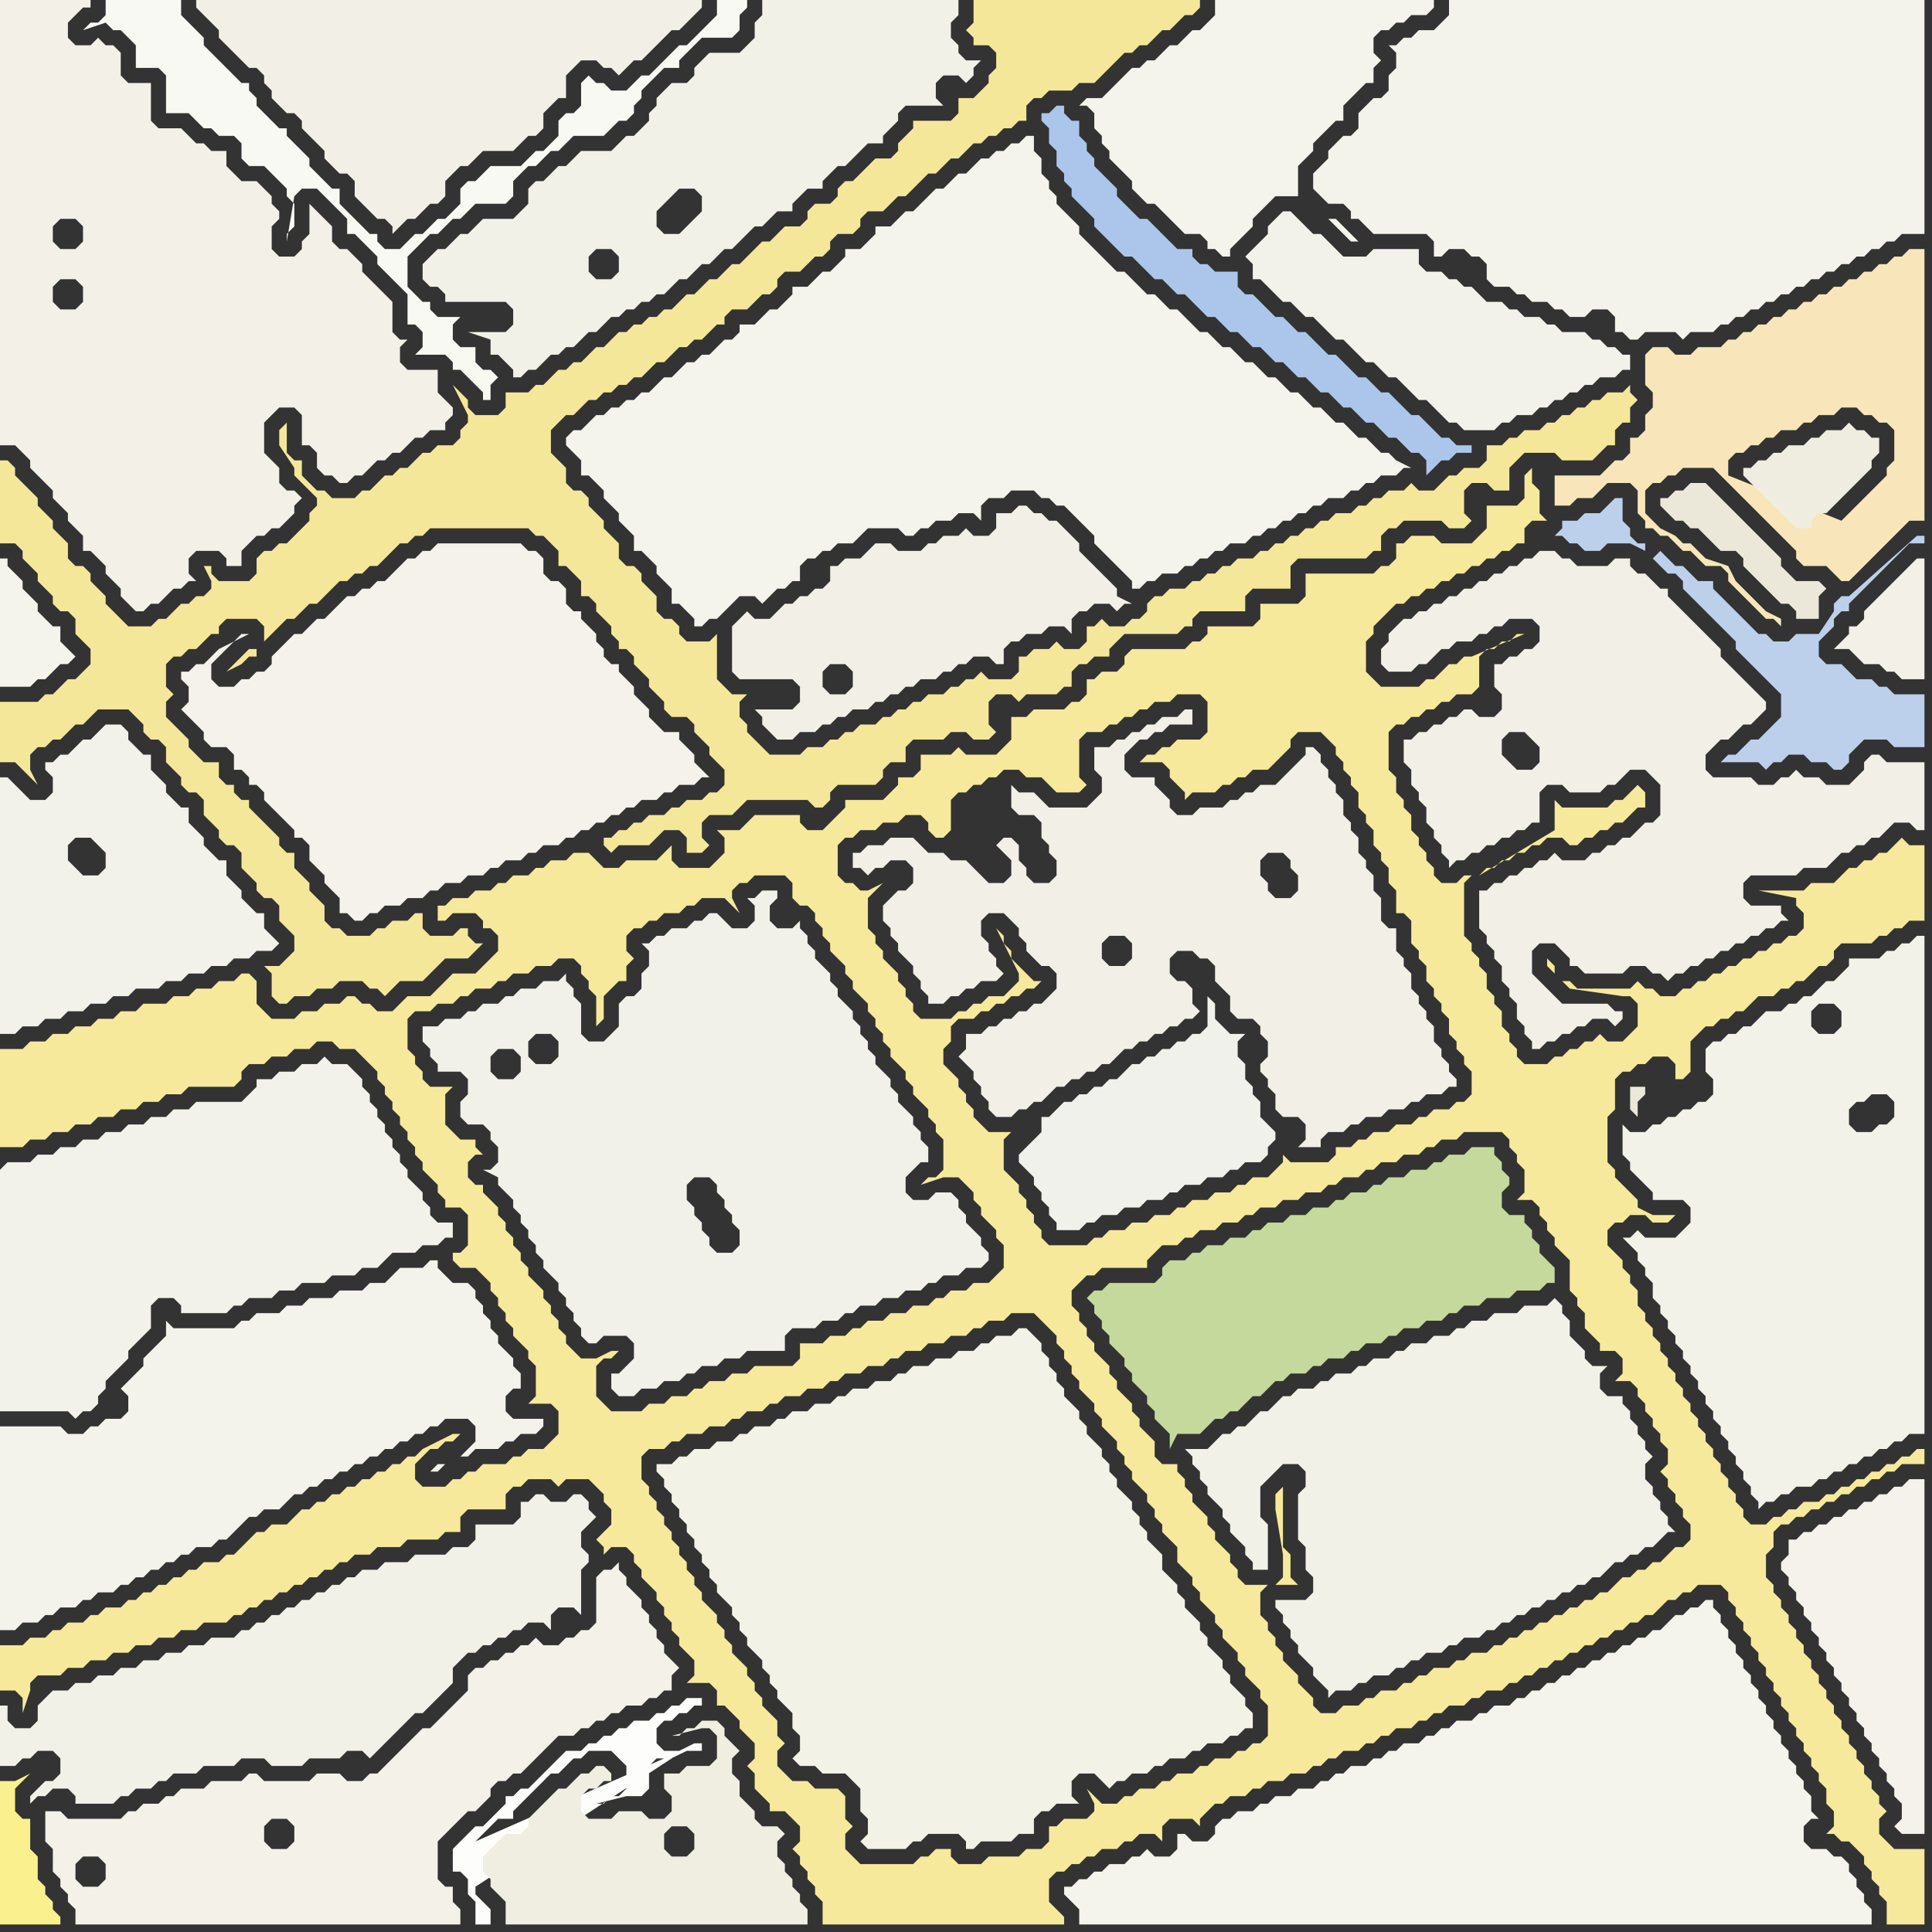 <svg width="256" height="256" xmlns="http://www.w3.org/2000/svg"><rect width="100%" height="100%" fill="#333333" stroke="none"/><script> 
var tempColor;
function hoverPath(evt){
obj = evt.target;
tempColor = obj.getAttribute("fill");
obj.setAttribute("fill","red");
//alert(tempColor);
//obj.setAttribute("stroke","red");}
function recoverPath(evt){
obj = evt.target;
obj.setAttribute("fill", tempColor);
//obj.setAttribute("stroke", tempColor);
}</script><path onmouseover="hoverPath(evt)" onmouseout="recoverPath(evt)" fill="rgb(243,241,232)" d="M  39,242l 0,2 -1,1 -2,0 -1,-1 0,-2 1,-1 2,0 1,1 -2,-6 -2,0 -1,-1 -1,0 -1,1 -4,0 -1,1 -3,0 -1,1 -1,0 -1,1 -2,0 -1,1 -1,0 -1,1 -7,0 -1,-1 -2,0 0,4 1,1 0,3 1,1 0,1 1,1 0,1 1,1 0,2 51,0 0,-2 -1,-1 0,-2 -1,0 -1,-1 0,-5 1,-1 3,-3 1,0 1,-1 1,-1 0,-1 1,-1 1,0 1,-1 1,0 1,-1 1,-1 1,-1 1,-1 1,-1 2,0 1,-1 1,0 1,-1 1,0 1,-1 1,0 1,-1 2,0 1,-1 1,0 1,-1 1,0 0,-2 1,-1 -1,-1 0,0 -1,-1 0,-1 -1,-1 0,-1 -1,-1 0,-1 -1,-1 0,-1 -1,-1 -1,-1 0,-1 -1,-1 0,-1 -1,1 -1,0 -1,1 0,6 -1,1 -1,0 -1,1 -1,0 -1,1 -2,0 -1,-1 -1,1 -1,0 -1,1 -1,0 -1,1 -1,0 -1,1 -1,0 -1,1 0,2 -1,1 -2,2 -1,1 -1,1 -1,0 -1,1 -1,1 -4,4 -1,0 -1,1 -2,0 -1,-1 -3,0 -1,1 -4,0 2,6 -28,8 -1,-1 0,-2 1,-1 2,0 1,1 0,2 -1,1 -2,0 28,-8Z"/>
<path onmouseover="hoverPath(evt)" onmouseout="recoverPath(evt)" fill="rgb(245,231,154)" d="M  83,112l 3,0 1,-1 1,-1 2,0 1,1 0,2 2,0 1,-1 0,0 -1,-1 0,-2 1,-1 3,0 2,-2 8,0 1,1 1,0 1,-1 0,-1 1,-1 5,0 1,-1 0,-1 1,-1 2,0 0,-2 1,-1 4,0 1,-1 2,0 1,1 2,0 1,-1 -1,-1 0,-3 1,-1 2,0 1,1 1,-1 4,0 1,-1 1,0 0,-2 1,-1 1,0 1,-1 2,0 0,-1 1,-1 1,-1 7,0 1,-1 1,0 0,-1 1,-1 6,0 0,-2 1,-1 5,0 0,-3 1,-1 9,0 1,-1 1,0 0,-2 1,-1 1,0 1,-1 5,0 1,1 2,0 1,-1 0,0 -1,-1 0,-3 1,-1 2,0 1,1 2,0 0,-3 1,-1 1,-1 4,0 1,1 4,0 1,-1 0,0 1,-1 1,0 0,-2 1,-1 1,0 0,-2 1,-1 -1,-1 0,-1 -1,1 -2,0 -1,1 -1,0 -1,1 -1,0 -1,1 -1,0 -1,1 -1,0 -1,1 -2,0 -1,1 -1,0 -1,1 -2,0 0,2 -1,1 -2,0 -1,1 -1,0 -1,1 -1,1 -2,0 -1,-1 -1,1 -2,0 -1,1 -1,0 -1,1 -1,0 -1,1 -2,0 -1,1 -1,0 -1,1 -1,0 -1,1 -1,0 -1,1 -1,0 -1,1 -1,0 -1,1 -2,0 -1,1 -1,0 -1,1 -1,0 -1,1 -1,0 -1,1 -2,0 -1,1 -1,0 -1,1 0,1 -1,1 -1,0 -1,1 -2,0 -1,-1 -1,1 -1,0 0,2 -1,1 -2,0 -1,-1 -1,1 -2,0 -1,1 -1,0 0,2 -1,1 -3,0 -1,-1 -1,1 -1,0 -1,1 -1,0 -1,1 -2,0 -1,1 -1,0 -1,1 -1,0 -1,1 -1,0 -1,1 -2,0 -1,1 -1,0 -1,1 -1,0 -1,1 -2,0 -1,1 -4,0 -1,-1 -1,-1 -1,-1 0,-1 -1,-1 0,-2 1,-1 -2,0 -1,-1 -1,-1 0,-6 -1,1 -3,0 -1,-1 0,-1 -1,-1 -1,0 -1,-1 0,-2 -1,-1 -1,-1 0,-1 -1,-1 -1,0 -1,-1 0,-2 -1,-1 -1,-1 0,-1 -1,-1 -1,-1 0,-1 -1,-1 -1,0 -1,-1 0,-2 -1,-1 -1,-1 0,-3 1,-1 1,-1 1,0 1,-1 1,-1 1,0 1,-1 1,0 1,-1 1,0 1,-1 1,0 1,-1 1,-1 1,0 1,-1 1,-1 1,0 1,-1 1,0 1,-1 1,-1 1,0 0,-1 1,-1 2,0 1,-1 1,-1 1,0 1,-1 0,-1 1,-1 2,0 1,-1 1,-1 1,0 1,-1 0,-1 1,-1 2,0 1,-1 0,-1 1,-1 2,0 1,-1 1,-1 1,0 1,-1 1,-1 1,-1 1,0 1,-1 1,-1 1,0 1,-1 1,-1 1,0 1,-1 1,0 1,-1 1,0 1,-1 1,0 0,-2 1,-1 1,0 1,-1 3,0 1,-1 2,0 1,-1 1,-1 1,-1 1,-1 1,0 1,-1 1,0 1,-1 1,-1 1,0 1,-1 1,-1 1,0 1,-1 0,-1 -30,0 0,3 -1,1 1,1 0,1 2,0 1,1 0,2 -1,1 0,1 -1,1 -1,1 -2,0 0,2 -1,1 -5,0 0,1 -2,2 0,1 -1,1 -2,0 -1,1 -1,1 -1,1 -1,0 -1,1 0,1 -1,1 -2,0 -1,1 0,1 -1,1 -2,0 -2,2 -1,0 -2,2 -1,1 -1,0 -1,1 -1,1 -1,0 -1,1 -1,1 -1,0 -1,1 -1,1 -1,0 -1,1 -1,0 -1,1 -1,0 -1,1 -1,0 -1,1 -1,1 -1,0 -1,1 -1,1 -1,0 -1,1 -1,0 -1,1 -1,1 -1,0 -1,1 -3,0 0,2 -1,1 -3,0 -1,-1 0,-1 -1,-1 -1,-1 2,4 0,1 -1,1 0,1 -1,1 -2,0 -1,1 -1,0 -1,1 -1,1 -1,0 -1,1 -1,0 -1,1 -1,1 -1,0 -1,1 -3,0 -1,-1 -1,0 -1,-1 -1,-1 0,-2 -1,0 -1,-1 0,-4 -1,1 0,2 2,3 0,1 3,3 0,1 -1,1 0,1 -1,1 -1,1 -1,1 -1,0 -1,1 -1,0 -1,1 0,2 -1,1 -4,0 -1,-1 0,-1 -1,0 1,2 0,1 -1,1 -1,0 -1,1 -1,0 -1,1 -1,1 -1,0 -1,1 -3,0 -1,-1 -1,-1 -1,-1 0,-1 -1,-1 -1,-1 0,-1 -1,-1 -1,0 -1,-1 0,-2 -1,-1 -1,-1 0,-1 -1,-1 -1,-1 0,-1 -1,-1 -1,-1 -1,-1 0,-1 -1,-1 -1,0 0,11 2,0 1,1 0,1 2,2 0,1 1,1 1,1 0,1 1,1 1,0 1,1 0,2 1,1 1,1 0,2 -1,1 -1,1 -1,0 -1,1 -1,1 -1,0 -1,1 -5,0 0,8 2,0 2,2 1,1 -1,-2 0,-2 1,-1 1,0 1,-1 1,0 2,-2 1,0 1,-1 1,-1 4,0 1,1 1,1 0,1 1,1 1,0 1,1 0,2 1,1 1,1 0,1 1,1 1,0 1,1 0,2 1,1 1,1 0,1 1,1 1,0 1,1 0,2 1,1 1,1 0,1 1,1 1,0 1,1 0,2 1,1 1,1 0,2 -1,1 -1,1 -2,0 1,1 0,3 1,1 1,0 1,-1 2,0 1,-1 2,0 1,-1 3,0 1,1 1,0 1,1 1,-1 1,-1 3,0 2,-2 1,-1 3,0 1,-1 1,-1 -1,0 -1,-1 0,-1 -1,0 -1,1 -3,0 -1,-1 0,-2 -1,0 -1,1 -2,0 -1,1 -1,0 -1,1 -3,0 -1,-1 -1,0 -1,-1 0,-2 -1,-1 -1,-1 0,-1 -1,-1 -1,-1 0,-2 -1,0 -1,-1 0,-1 -1,-1 -1,-1 -1,-1 -1,-1 0,-1 -1,0 -1,-1 0,-1 -1,0 -1,-1 0,-2 -2,0 -1,-1 -1,-1 0,-1 -1,-1 -1,-1 -1,-1 0,-2 1,-1 -1,-1 0,-3 1,-1 1,0 1,-1 1,0 1,-1 1,-1 1,0 0,-1 1,-1 4,0 1,1 0,2 1,-1 1,-1 1,-1 1,0 2,-2 1,0 1,-1 1,-1 1,-1 1,0 1,-1 1,0 1,-1 1,0 1,-1 1,-1 1,-1 1,0 1,-1 1,0 1,-1 13,0 1,1 1,0 1,1 1,1 0,2 1,0 2,2 0,2 1,0 1,1 0,1 1,1 1,1 0,1 1,1 0,1 1,0 1,1 0,1 1,1 1,1 0,1 1,1 1,1 0,1 1,1 2,0 1,1 0,1 1,1 1,1 0,1 1,1 1,1 0,2 -1,1 -1,0 -1,1 -2,0 -1,1 -1,0 -1,1 -2,0 -1,1 -1,0 -1,1 -1,0 -1,1 -1,0 0,1 1,1 0,0 1,-1 1,0 -49,-26 -1,0 -1,1 -2,2 2,-1 1,-1 1,0 0,-1 49,26Z"/>
<path onmouseover="hoverPath(evt)" onmouseout="recoverPath(evt)" fill="rgb(244,243,235)" d="M  0,193l 0,23 2,0 1,-1 2,0 1,-1 1,0 1,-1 2,0 1,-1 1,0 1,-1 2,0 1,-1 1,0 1,-1 1,0 1,-1 1,0 1,-1 1,0 1,-1 1,0 1,-1 2,0 1,-1 1,0 1,-1 1,-1 1,-1 1,0 1,-1 2,0 1,-1 1,-1 1,0 1,-1 1,0 1,-1 1,0 1,-1 1,0 1,-1 1,0 1,-1 1,0 1,-1 1,0 1,-1 1,0 1,-1 1,0 1,-1 1,0 1,-1 3,0 1,1 0,2 -1,1 -1,1 1,0 1,-1 3,0 1,-1 1,0 1,-1 2,0 1,-1 0,-1 -4,0 -1,-1 0,-2 1,-1 1,0 0,-2 -1,-1 0,-1 -1,-1 -1,-1 0,-1 -1,-1 0,-1 -1,-1 0,-1 -1,-1 0,-1 -1,-1 -2,0 -1,-1 -1,-1 0,-1 -1,0 -1,1 -3,0 -1,1 -1,1 -2,0 -1,1 -3,0 -1,1 -3,0 -1,1 -2,0 -1,1 -3,0 -1,1 -1,0 -1,1 -8,0 -1,-1 0,2 -1,1 -1,1 -1,1 0,1 -1,1 -1,1 -1,1 1,1 0,2 -1,1 -2,0 -1,1 -1,0 -1,1 -2,0 -1,-1 -8,0 0,4 60,0 -1,1 -1,0 -1,1 1,0 2,-2Z"/>
<path onmouseover="hoverPath(evt)" onmouseout="recoverPath(evt)" fill="rgb(250,240,141)" d="M  0,241l 0,14 8,0 0,-1 -1,-1 0,-1 -1,-1 0,-1 -1,-1 0,-3 -1,-1 0,-4 -1,0 -1,-1 0,-3 1,-1 1,-1 -2,1 -2,0Z"/>
<path onmouseover="hoverPath(evt)" onmouseout="recoverPath(evt)" fill="rgb(242,241,232)" d="M  6,225l 0,0 -1,1 0,2 -1,1 -2,0 -1,-1 0,-2 -1,0 0,8 2,0 1,-1 1,0 1,-1 2,0 1,1 0,2 -1,1 -1,0 -1,1 -1,1 0,1 1,-1 1,0 1,-1 2,0 1,1 0,1 5,0 1,-1 1,0 1,-1 2,0 1,-1 1,0 1,-1 3,0 1,-1 4,0 1,-1 3,0 1,1 4,0 1,-1 4,0 1,-1 2,0 1,1 1,-1 1,-1 1,-1 1,-1 1,-1 1,-1 1,0 1,-1 1,-1 1,-1 1,-1 0,-2 1,-1 1,-1 1,0 1,-1 1,0 1,-1 1,0 1,-1 1,0 1,-1 2,0 1,1 0,-2 1,-1 2,0 1,1 0,-6 1,-1 0,-1 -1,-1 0,-2 1,-1 1,-1 -1,-1 0,-1 -1,-1 -1,0 -1,1 -2,0 -1,-1 -1,0 -1,1 -1,0 0,2 -1,1 -5,0 0,2 -1,1 -2,0 -1,1 -4,0 -1,1 -3,0 -1,1 -2,0 -1,1 -1,0 -1,1 -1,0 -1,1 -1,0 -1,1 -1,0 -1,1 -1,0 -1,1 -1,0 -1,1 -1,0 -1,1 -1,0 -1,1 -3,0 -1,1 -2,0 -1,1 -2,0 -1,1 -2,0 -1,1 -2,0 -1,1 -2,0 -1,1 -2,0 -1,1 -2,0 -1,1Z"/>
<path onmouseover="hoverPath(evt)" onmouseout="recoverPath(evt)" fill="rgb(243,242,231)" d="M  88,194l -1,0 0,1 1,1 0,1 1,1 0,1 1,1 0,1 1,1 0,1 1,1 0,1 1,1 0,1 1,1 0,1 1,1 0,1 1,1 1,1 0,1 1,1 0,1 1,1 0,1 1,1 1,1 0,1 1,1 0,1 1,1 0,1 1,1 1,1 0,2 1,1 0,2 -1,1 1,1 2,0 1,1 3,0 1,1 1,1 0,3 1,1 0,2 -1,1 1,1 5,0 1,-1 1,0 1,-1 4,0 1,1 0,1 1,0 1,-1 4,0 1,-1 2,0 0,-2 1,-1 1,0 1,-1 3,0 -1,-1 0,-2 1,-1 2,0 1,1 1,1 1,-1 1,0 1,-1 2,0 1,-1 1,0 1,-1 2,0 1,-1 1,0 1,-1 2,0 1,-1 1,0 1,-1 1,0 0,-2 -1,-1 0,-1 -1,-1 -1,-1 0,-1 -1,-1 0,-1 -1,-1 -1,-1 0,-1 -1,-1 0,-1 -1,-1 -1,-1 0,-1 -1,-1 0,-1 -1,-1 -1,-1 0,-2 -1,-1 -1,-1 0,-1 -1,-1 0,-1 -1,-1 0,-1 -1,-1 -1,-1 0,-1 -1,-1 0,-1 -1,-1 0,-1 -1,-1 -1,-1 0,-1 -1,-1 0,-1 -1,-1 -1,-1 0,-1 -1,-1 0,-1 -1,-1 0,-1 -1,-1 0,-1 -1,-1 -1,-1 -1,0 -1,1 -2,0 -1,1 -1,0 -1,1 -2,0 -1,1 -2,0 -1,1 -2,0 -1,1 -1,0 -1,1 -2,0 -1,1 -2,0 -1,1 -1,0 -1,1 -2,0 -1,1 -2,0 -1,1 -1,0 -1,1 -2,0 -1,1 -1,0 -1,1 -2,0 -1,1 -2,0 -1,1 -1,0 -1,1Z"/>
<path onmouseover="hoverPath(evt)" onmouseout="recoverPath(evt)" fill="rgb(244,243,236)" d="M  161,242l 0,1 -1,1 -2,0 -1,-1 -1,0 0,2 -1,1 -2,0 -1,-1 -1,1 -1,0 -1,1 -2,0 -1,1 -1,0 -1,1 -1,0 -1,1 -1,0 0,1 1,1 0,0 1,1 0,2 105,0 0,-2 -1,-1 0,-1 -1,-1 0,-1 -1,-1 0,-1 -1,-1 -1,0 -1,-1 -2,0 -1,-1 0,-2 1,-1 1,0 -1,-1 0,-2 -1,-1 0,-1 -1,-1 0,-1 -1,-1 0,-1 -1,-1 0,-1 -1,-1 0,-1 -1,-1 0,-1 -1,-1 0,-1 -1,-1 0,-1 -1,-1 0,-1 -1,-1 0,-1 -1,-1 0,-1 -1,-1 0,-1 -1,-1 0,-1 -1,0 -1,1 -1,0 -1,1 -1,0 -1,1 -1,1 -1,0 -1,1 -1,0 -1,1 -1,0 -1,1 -1,0 -1,1 -1,0 -1,1 -1,0 -1,1 -1,0 -1,1 -1,0 -1,1 -1,0 -1,1 -1,0 -1,1 -2,0 -1,1 -1,0 -1,1 -2,0 -1,1 -1,0 -1,1 -1,0 -1,1 -2,0 -1,1 -1,0 -1,1 -1,0 -1,1 -2,0 -1,1 -1,0 -1,1 -1,0 -1,1 -2,0 -1,1 -2,0 -1,1 -1,0 -1,1 -2,0 -1,1 -1,0 -1,1Z"/>
<path onmouseover="hoverPath(evt)" onmouseout="recoverPath(evt)" fill="rgb(242,241,231)" d="M  57,34l 0,0 -1,1 0,2 1,1 1,0 1,1 0,1 8,0 1,1 0,2 -1,1 -5,0 3,1 0,2 1,0 1,1 1,1 0,1 1,0 1,-1 1,0 1,-1 1,-1 1,0 1,-1 1,0 1,-1 1,-1 1,0 1,-1 1,-1 1,0 1,-1 1,0 1,-1 1,0 1,-1 1,0 1,-1 1,-1 1,0 1,-1 1,-1 1,0 1,-1 1,-1 1,0 1,-1 1,-1 1,-1 1,0 1,-1 1,-1 2,0 0,-1 1,-1 1,-1 2,0 0,-1 1,-1 1,-1 1,0 1,-1 1,-1 1,-1 2,0 0,-1 1,-1 1,-1 0,-1 1,-1 5,0 -1,-1 0,-2 1,-1 2,0 1,1 1,-1 0,-1 1,-1 -2,0 -1,-1 0,-1 -1,-1 0,-2 1,-1 0,-2 -26,0 0,2 -1,1 0,2 -1,1 -1,1 -4,0 -1,1 -1,1 0,1 -1,1 -2,0 -1,1 -1,1 0,1 -1,1 0,1 -1,1 -1,1 -1,0 -1,1 -1,1 -4,0 -1,1 -1,1 -1,0 -1,1 -1,1 -1,0 -1,1 0,2 -1,1 -1,1 -4,0 -1,1 -1,1 -1,0 -1,1 -1,1 -1,0 -1,1 35,-5 -1,1 -1,1 -2,0 -1,-1 0,-2 1,-1 1,-1 1,-1 2,0 1,1 0,2 -1,1 -35,5 25,2 -1,1 -2,0 -1,-1 0,-2 1,-1 2,0 1,1 0,2 -25,-2Z"/>
<path onmouseover="hoverPath(evt)" onmouseout="recoverPath(evt)" fill="rgb(236,232,217)" d="M  221,66l -1,0 0,1 1,1 0,0 1,1 1,0 1,1 1,0 1,1 1,1 1,1 2,0 1,1 0,1 1,1 1,1 1,1 1,1 1,1 1,0 1,1 0,1 3,0 0,-3 1,-1 -1,-1 -3,0 -1,-1 -1,-1 0,-1 -1,-1 -1,-1 -1,-1 -1,-1 -1,-1 -1,-1 -1,-1 -1,-1 -1,-1 -1,-1 -2,0 -1,1 -1,0 -1,1Z"/>
<path onmouseover="hoverPath(evt)" onmouseout="recoverPath(evt)" fill="rgb(242,240,230)" d="M  125,89l 1,0 1,-1 1,0 1,-1 2,0 1,1 1,0 0,-2 1,-1 1,0 1,-1 2,0 1,-1 2,0 1,1 0,-2 1,-1 1,0 1,-1 2,0 1,1 1,-1 1,0 -2,-1 0,-1 -1,-1 -1,-1 -1,-1 -1,-1 -1,-1 0,-1 -1,-1 -1,-1 -1,-1 -1,0 -1,-1 -1,0 -1,-1 -1,0 -1,1 -2,0 0,2 -1,1 -2,0 -1,-1 -1,1 -2,0 -1,1 -1,0 -1,1 -3,0 -1,-1 -2,0 -1,1 -1,1 -2,0 -1,1 -1,0 0,2 -1,1 -1,0 -1,1 -1,0 -1,1 -1,0 -1,1 -1,1 -2,0 -1,-1 -1,1 0,0 -1,1 0,6 1,1 7,0 1,1 0,2 -1,1 -5,0 1,1 0,1 1,1 1,1 2,0 1,-1 2,0 1,-1 1,0 1,-1 1,0 1,-1 2,0 1,-1 1,0 1,-1 1,0 1,-1 1,0 1,-1 2,0 1,-1 -13,3 -2,0 -1,-1 0,-2 1,-1 2,0 1,1 0,2 -1,1 13,-3Z"/>
<path onmouseover="hoverPath(evt)" onmouseout="recoverPath(evt)" fill="rgb(243,242,233)" d="M  217,166l 0,1 1,1 0,1 1,1 0,2 1,1 0,1 1,1 0,1 1,1 0,1 1,1 0,1 1,1 0,1 1,1 0,1 1,1 0,1 1,1 0,1 1,1 0,1 1,1 0,1 1,1 0,1 1,1 0,1 1,1 0,1 1,1 0,1 1,-1 1,0 1,-1 1,0 1,-1 2,0 1,-1 1,0 1,-1 1,0 1,-1 1,0 1,-1 1,0 1,-1 1,0 1,-1 1,0 1,-1 2,0 0,-66 -1,0 -1,1 -1,0 -1,1 -1,0 -1,1 -4,0 0,1 -1,1 -1,1 -1,0 -2,2 -1,0 -1,1 -1,0 -1,1 -2,0 -1,1 -1,1 -1,0 -1,1 -1,0 -1,1 -1,0 -1,1 0,3 1,1 0,2 -1,1 -1,0 -1,1 -1,0 -1,1 -1,0 -1,1 -1,0 -1,1 -2,0 -1,-1 0,4 1,1 0,1 1,1 1,1 1,1 0,1 4,0 1,1 0,2 -1,1 -1,1 -4,0 -1,-1 -1,1 -1,0 1,1 1,1 8,-5 2,0 1,-1 1,0 1,-1 1,0 1,-1 1,0 1,-1 0,0 -9,4 -8,5 17,-10 0,-1 -1,-1 0,0 1,2 -17,10 15,-12 -1,0 -1,1 -1,0 -1,1 -1,0 -1,1 -1,0 -1,1 0,0 8,-4 -15,12 7,-7 -7,7 24,-33 2,0 1,1 0,2 -1,1 -2,0 -1,-1 0,-2 1,-1 -24,33 34,-20 0,2 -1,1 -1,0 -1,1 -2,0 -1,-1 0,-2 1,-1 1,0 1,-1 2,0 1,1 -34,20Z"/>
<path onmouseover="hoverPath(evt)" onmouseout="recoverPath(evt)" fill="rgb(242,241,231)" d="M  172,199l 0,5 1,1 0,3 1,1 0,2 -1,1 -4,0 0,1 1,1 0,1 1,1 0,1 1,1 0,1 1,1 1,1 0,1 1,1 1,1 0,1 1,-1 2,0 1,-1 1,0 1,-1 2,0 1,-1 1,0 1,-1 1,0 1,-1 2,0 1,-1 1,0 1,-1 2,0 1,-1 1,0 1,-1 1,0 1,-1 1,0 1,-1 1,0 1,-1 1,0 1,-1 1,0 1,-1 1,0 1,-1 1,0 1,-1 1,-1 1,0 1,-1 1,0 1,-1 1,0 1,-1 1,-1 1,0 -1,-1 0,-1 -1,-1 0,-1 -1,-1 0,-1 -1,-1 0,-2 1,-1 -1,-1 0,-1 -1,-1 0,-1 -1,-1 0,-1 -1,-1 0,-1 -2,0 -1,-1 0,-2 1,-1 -2,0 -1,-1 0,-1 -1,-1 -1,-1 0,-2 -1,-1 0,-1 -1,-1 -1,1 -3,0 -1,1 -3,0 -1,1 -2,0 -1,1 -1,0 -1,1 -2,0 -1,1 -2,0 -1,1 -1,0 -1,1 -2,0 -1,1 -1,0 -1,1 -2,0 -1,1 -1,0 -1,1 -2,0 -1,1 -1,0 -1,1 -1,1 -1,0 -1,1 -1,1 -1,0 -1,1 -1,0 -1,1 -1,1 -3,0 1,1 0,1 1,1 0,1 1,1 0,1 1,1 1,1 0,1 1,1 0,1 1,1 1,1 0,1 1,1 0,1 2,0 0,-6 -1,-1 0,-4 2,-2 1,-1 2,0 1,1 0,2 -1,1Z"/>
<path onmouseover="hoverPath(evt)" onmouseout="recoverPath(evt)" fill="rgb(242,241,233)" d="M  94,156l 1,1 0,1 1,1 0,1 1,1 0,1 1,1 0,2 -1,1 -2,0 -1,-1 0,-1 -1,-1 0,-1 -1,-1 0,-1 -1,-1 0,-2 1,-1 2,0 11,20 3,0 1,-1 2,0 1,-1 1,0 1,-1 2,0 1,-1 2,0 1,-1 2,0 1,-1 1,0 1,-1 2,0 1,-1 2,0 1,-1 0,-1 -1,-1 0,-1 -1,-1 -1,-1 0,-1 -1,-1 0,-1 -1,-1 -2,0 -1,1 -2,0 -1,-1 0,-2 1,-1 1,-1 1,0 0,-2 -1,-1 0,-1 -1,-1 0,-1 -1,-1 -1,-1 0,-1 -1,-1 0,-1 -1,-1 -1,-1 0,-1 -1,-1 0,-1 -1,-1 0,-1 -1,-1 0,-1 -1,-1 -1,-1 0,-1 -1,-1 0,-1 -1,-1 -1,-1 0,-1 -1,-1 0,-1 -1,-1 0,-1 -1,1 -2,0 -1,-1 0,-2 1,-1 0,-1 -2,0 -1,1 -1,0 1,1 0,2 -1,1 -2,0 -1,-1 -1,-1 -1,0 -1,1 -1,0 -1,1 -2,0 -1,1 -1,0 -1,1 -1,0 1,1 0,2 -1,1 0,2 -1,1 -1,0 -1,1 0,3 -1,1 -1,1 -2,0 -1,-1 0,-4 -1,-1 0,-1 -1,-1 0,-1 -1,1 -2,0 -1,1 -2,0 -1,1 -1,0 -1,1 -2,0 -1,1 -1,0 -1,1 -2,0 -1,1 -2,0 0,2 1,1 0,1 1,1 0,1 3,0 1,1 0,2 -1,1 0,2 1,1 2,0 1,1 0,1 1,1 0,2 -1,1 -1,0 2,1 0,1 1,1 1,1 0,1 1,1 0,1 1,1 0,1 1,1 0,1 1,1 0,1 1,1 1,1 0,1 1,1 0,1 1,1 0,1 1,1 0,1 1,1 1,0 1,-1 3,0 1,1 0,2 -1,1 -1,1 -1,0 0,2 1,1 2,0 1,-1 2,0 1,-1 2,0 1,-1 1,0 1,-1 2,0 1,-1 2,0 1,-1 5,0 0,-2 1,-1 -11,-20 -29,-14 0,-2 1,-1 2,0 1,1 0,2 -1,1 -2,0 -1,-1 29,14 -24,-16 0,-2 1,-1 2,0 1,1 0,2 -1,1 -2,0 -1,-1 24,16Z"/>
<path onmouseover="hoverPath(evt)" onmouseout="recoverPath(evt)" fill="rgb(253,253,252)" d="M  89,233l 1,-1 -2,0 -1,-1 0,-2 1,-1 1,0 1,-1 1,0 1,-1 1,0 0,-1 -2,0 -1,1 -1,0 -1,1 -1,0 -1,1 -2,0 -1,1 -1,0 -1,1 -1,0 -1,1 -1,0 -1,1 -2,0 -1,1 -1,1 -1,1 -2,2 -1,0 -1,1 -1,0 0,1 -2,2 -1,1 -1,0 -1,1 -1,1 -1,1 0,3 1,0 1,1 0,2 1,1 0,3 2,0 0,-2 -1,-1 -1,-1 0,-1 26,-17 -26,11 1,-1 1,-1 1,-1 2,0 0,-1 1,-1 1,-1 1,-1 1,-1 1,-1 1,0 1,-1 1,-1 1,0 1,-1 3,0 1,1 1,1 0,3 -1,1 -1,0 -1,1 -1,0 4,-1 2,0 1,-1 0,-3 1,-1 1,0 -25,11 26,-11 2,-1 2,0 0,-1 -1,0 -30,15 29,-14 -2,1Z"/>
<path onmouseover="hoverPath(evt)" onmouseout="recoverPath(evt)" fill="rgb(241,241,235)" d="M  135,153l 0,1 1,1 1,1 0,1 1,1 0,1 1,1 0,1 1,1 0,1 3,0 1,-1 1,0 1,-1 2,0 1,-1 2,0 1,-1 2,0 1,-1 1,0 1,-1 2,0 1,-1 2,0 1,-1 1,0 1,-1 2,0 1,-1 0,-1 1,-1 0,-1 -1,-1 0,0 -1,-1 0,-2 -1,-1 0,-1 -1,-1 0,-2 -1,-1 0,-2 1,-1 -2,0 -1,-1 -1,-1 0,-2 -1,-1 0,4 -1,1 -1,0 -1,1 -1,0 -1,1 -1,0 -1,1 -1,0 -1,1 -1,0 -1,1 -1,1 -1,0 -1,1 -1,0 -1,1 -1,0 -1,1 -1,0 -2,2 -1,0 0,2 -1,1 -2,2Z"/>
<path onmouseover="hoverPath(evt)" onmouseout="recoverPath(evt)" fill="rgb(244,243,235)" d="M  185,9l 0,0 -1,1 0,2 -1,1 -1,0 -2,2 0,2 -1,1 -1,0 -1,1 -1,1 0,1 -1,1 -1,1 0,2 1,1 0,0 1,1 2,0 1,1 0,1 1,0 1,1 1,1 7,0 1,1 0,2 1,0 1,-1 2,0 1,1 1,0 1,1 0,2 1,1 2,0 1,1 1,0 1,1 2,0 1,1 1,0 1,1 2,0 1,-1 2,0 1,1 0,2 1,0 1,1 1,0 1,-1 4,0 1,1 1,-1 3,0 1,-1 1,0 1,-1 1,0 1,-1 1,0 1,-1 1,0 1,-1 1,0 1,-1 1,0 1,-1 1,0 1,-1 1,0 1,-1 1,0 1,-1 1,0 1,-1 1,0 1,-1 1,0 1,-1 3,0 0,-31 -63,0 0,2 -1,1 -1,1 -2,0 -1,1 -1,0 -1,1 -1,0 1,1Z"/>
<path onmouseover="hoverPath(evt)" onmouseout="recoverPath(evt)" fill="rgb(241,239,230)" d="M  199,88l -1,0 0,3 1,1 0,2 -1,1 -2,0 -1,-1 -1,0 -1,1 -1,0 -1,1 -1,0 -1,1 -1,0 -1,1 -1,0 0,3 1,1 0,2 1,1 0,1 1,1 0,2 1,1 0,1 1,1 0,1 1,1 0,1 1,-1 1,0 1,-1 1,0 1,-1 1,0 1,-1 1,0 1,-1 1,0 1,-1 1,0 0,-4 1,-1 2,0 1,1 4,0 1,-1 1,0 1,-1 1,-1 2,0 1,1 1,1 0,4 -1,1 -1,0 -1,1 -1,1 -1,0 -1,1 -1,0 -1,1 -1,0 -1,1 -3,0 -1,-1 -1,1 -1,0 -1,1 -1,0 -1,1 -1,0 -1,1 -1,0 -1,1 -1,0 0,5 1,1 0,1 1,1 0,1 1,1 0,2 1,1 0,1 1,1 0,2 1,1 0,1 1,1 0,1 1,0 1,-1 1,0 1,-1 1,0 1,-1 1,0 1,-1 2,0 1,1 1,-1 0,-1 -1,0 -1,-1 -6,0 -1,-1 -1,-1 -1,-1 -1,-1 0,-3 1,-1 2,0 1,1 1,1 0,1 1,0 1,1 5,0 1,-1 2,0 1,1 1,0 1,1 1,-1 1,0 1,-1 1,0 1,-1 1,0 1,-1 1,0 1,-1 1,0 1,-1 1,0 1,-1 1,0 1,-1 1,0 -1,-1 0,-1 -4,0 -1,-1 0,-2 1,-1 6,0 1,-1 3,0 1,-1 1,-1 1,0 1,-1 1,0 1,-1 1,0 1,-1 1,-1 2,0 1,1 1,0 0,-9 -5,0 -1,-1 -1,0 -1,1 0,1 -1,1 -1,1 -3,0 -1,-1 -2,0 -1,-1 -1,1 -1,0 -1,1 -2,0 -1,-1 -5,0 -1,-1 0,-2 1,-1 1,-1 1,0 1,-1 1,-1 1,0 1,-1 1,-1 0,-1 -1,-1 0,0 -1,-1 -1,-1 -1,-1 -1,-1 -1,-1 0,-1 -1,-1 -1,-1 -1,-1 -1,-1 -1,-1 -1,-1 -1,-1 0,-1 -1,0 -1,-1 -1,-1 -1,0 -1,-1 0,-1 -2,0 -1,1 -4,0 -1,-1 -1,0 -1,-1 -2,0 -1,1 -1,0 -1,1 -1,0 -1,1 -1,0 -1,1 -1,0 -1,1 -1,0 -1,1 -1,0 -1,1 -1,0 -1,1 -1,0 -1,1 -1,0 -1,1 -1,1 0,1 -1,1 0,2 1,1 3,0 1,-1 1,0 1,-1 1,-1 1,0 1,-1 2,0 1,-1 1,0 1,-1 1,0 1,-1 3,0 1,1 0,2 -1,1 -1,0 -1,1 -1,0 -1,1 4,14 -2,0 -1,-1 -1,-1 0,-2 1,-1 2,0 1,1 1,1 0,2 -1,1 -4,-14Z"/>
<path onmouseover="hoverPath(evt)" onmouseout="recoverPath(evt)" fill="rgb(243,242,234)" d="M  0,106l 0,31 2,0 1,-1 2,0 1,-1 2,0 1,-1 2,0 1,-1 2,0 1,-1 2,0 1,-1 3,0 1,-1 2,0 1,-1 2,0 1,-1 2,0 1,-1 2,0 1,-1 2,0 1,-1 -1,-1 0,0 -1,-1 0,-2 -1,0 -1,-1 -1,-1 0,-1 -1,-1 -1,-1 0,-2 -1,0 -1,-1 -1,-1 0,-1 -1,-1 -1,-1 0,-2 -1,0 -1,-1 -1,-1 0,-1 -1,-1 -1,-1 0,-2 -1,0 -1,-1 -1,-1 0,-1 -1,-1 -2,0 -1,1 0,0 -1,1 -1,0 -1,1 -1,1 -1,0 -1,1 -1,0 0,1 1,1 0,2 -1,1 -2,0 -1,-1 -1,-1 -1,-1 -1,0 0,3 10,5 2,0 1,1 1,1 0,2 -1,1 -2,0 -1,-1 -1,-1 0,-2 1,-1 -10,-5Z"/>
<path onmouseover="hoverPath(evt)" onmouseout="recoverPath(evt)" fill="rgb(244,243,236)" d="M  75,58l 0,1 1,1 1,1 0,2 1,0 1,1 1,1 0,1 1,1 1,1 0,1 1,1 1,1 0,2 1,0 1,1 1,1 0,1 1,1 1,1 0,2 1,0 1,1 1,1 0,1 1,0 1,-1 1,0 2,-2 1,-1 2,0 1,1 1,-1 1,-1 1,0 1,-1 1,0 0,-2 1,-1 1,0 1,-1 1,0 1,-1 2,0 1,-1 1,-1 4,0 1,1 1,0 1,-1 1,0 1,-1 2,0 1,-1 2,0 1,1 0,-2 1,-1 2,0 1,-1 3,0 1,1 1,0 1,1 1,0 1,1 1,1 1,1 1,1 0,1 1,1 1,1 1,1 1,1 1,1 0,1 1,0 1,-1 1,0 1,-1 2,0 1,-1 1,0 1,-1 1,0 1,-1 1,0 1,-1 2,0 1,-1 1,0 1,-1 1,0 1,-1 1,0 1,-1 1,0 1,-1 1,0 1,-1 2,0 1,-1 1,0 1,-1 1,0 1,-1 2,0 1,-1 1,0 -2,-1 0,0 -1,-1 -1,0 -2,-2 -1,0 -1,-1 -1,-1 -1,0 -1,-1 -1,-1 -1,0 -1,-1 -1,-1 -1,0 -1,-1 -1,-1 -1,0 -1,-1 -1,-1 -1,0 -1,-1 -1,-1 -1,0 -1,-1 -1,-1 -1,0 -3,-3 -1,0 -1,-1 -1,-1 -1,0 -1,-1 -1,-1 -1,-1 -1,0 -1,-1 -1,-1 -1,-1 -1,-1 -1,-1 0,-1 -1,-1 -2,-2 0,-1 -1,-1 0,-1 -1,-1 0,-2 -1,-1 0,-2 -1,0 -1,1 -1,0 -1,1 -1,0 -1,1 -1,0 -1,1 -1,1 -1,0 -1,1 -1,1 -1,0 -1,1 -1,1 -1,1 -1,0 -1,1 -1,1 -2,0 0,1 -1,1 -1,1 -2,0 0,1 -1,1 -1,1 -1,0 -1,1 -1,1 -2,0 0,1 -1,1 -1,1 -1,0 -1,1 -1,1 -2,0 0,1 -1,1 -1,0 -1,1 -1,1 -1,0 -1,1 -1,0 -1,1 -1,1 -1,0 -1,1 -1,1 -1,0 -1,1 -1,0 -1,1 -1,0 -1,1 -1,0 -1,1 -1,1 -1,0 -1,1Z"/>
<path onmouseover="hoverPath(evt)" onmouseout="recoverPath(evt)" fill="rgb(188,208,235)" d="M  219,74l 0,0 1,1 1,1 1,0 1,1 0,1 1,1 3,3 1,1 1,1 1,1 0,1 1,1 1,1 1,1 1,1 1,1 1,1 0,3 -1,1 -1,1 -1,1 -1,0 -1,1 -1,1 -1,0 -1,1 5,0 1,1 1,-1 1,0 1,-1 2,0 1,1 2,0 1,1 1,0 1,-1 0,-1 1,-1 1,-1 3,0 1,1 4,0 0,-7 -4,0 -1,-1 -1,0 -1,-1 -2,0 -1,-1 -1,-1 -2,0 -1,-1 0,-2 1,-1 1,-1 0,-1 1,-1 1,0 0,-1 1,-1 1,-1 1,-1 1,-1 1,-1 1,-1 1,-1 1,-1 2,0 0,-1 -1,0 -9,8 -1,0 -1,1 0,1 -2,3 -3,0 -1,1 -2,0 -1,-1 -1,0 -1,-1 -1,-1 -1,-1 -1,-1 -1,-1 -1,-1 0,-1 -2,0 -1,-1 -1,-1 -1,0 -1,-1 -1,-1 -1,1 -1,-1 0,-1 -1,0 -1,-1 0,-1 -1,-1 0,-3 -1,0 -1,1 0,0 -1,1 -2,0 -1,1 -2,0 0,1 -1,1 1,0 1,1 1,0 1,1 2,0 1,-1 3,0 2,1 1,1Z"/>
<path onmouseover="hoverPath(evt)" onmouseout="recoverPath(evt)" fill="rgb(244,243,236)" d="M  1,75l 0,-1 -1,0 0,17 4,0 1,-1 1,0 2,-2 1,0 1,-1 -1,-1 0,0 -1,-1 0,-2 -1,0 -1,-1 -1,-1 0,-1 -2,-2 0,-1 -1,-1 -1,-1Z"/>
<path onmouseover="hoverPath(evt)" onmouseout="recoverPath(evt)" fill="rgb(243,242,234)" d="M  0,155l 0,32 9,0 1,1 1,-1 1,0 1,-1 0,-1 1,-1 0,-1 1,-1 1,-1 1,-1 0,-1 1,-1 2,-2 0,-3 1,-1 2,0 1,1 0,1 6,0 1,-1 1,0 1,-1 3,0 1,-1 2,0 1,-1 3,0 1,-1 3,0 1,-1 2,0 1,-1 1,-1 3,0 1,-1 2,0 1,-1 1,0 0,-2 -2,0 -1,-1 0,-1 -1,-1 0,-1 -1,-1 -1,-1 0,-1 -1,-1 0,-1 -1,-1 0,-1 -1,-1 0,-1 -1,-1 0,-1 -1,-1 0,-1 -1,-1 0,-1 -1,-1 -1,-1 -2,0 -1,-1 -1,1 -2,0 -1,1 -2,0 -1,1 -2,0 0,1 -2,2 -6,0 -1,1 -2,0 -1,1 -2,0 -1,1 -2,0 -1,1 -2,0 -1,1 -2,0 -1,1 -2,0 -1,1 -2,0 -1,1 -3,0 -1,1Z"/>
<path onmouseover="hoverPath(evt)" onmouseout="recoverPath(evt)" fill="rgb(244,242,234)" d="M  33,90l -1,0 -1,1 -2,0 -1,-1 0,-2 1,-1 2,-2 1,-1 1,0 -4,2 -1,1 -1,1 -1,0 -1,1 -1,0 0,1 1,1 0,2 -1,1 1,1 1,1 1,1 0,1 1,1 2,0 1,1 0,2 1,0 1,1 0,1 1,0 1,1 0,1 1,1 1,1 1,1 1,1 0,1 1,0 1,1 0,2 1,1 1,1 0,1 1,1 1,1 0,2 1,0 1,1 1,0 1,-1 1,0 1,-1 2,0 1,-1 2,0 1,-1 1,0 1,-1 2,0 1,-1 2,0 1,-1 1,0 1,-1 2,0 1,-1 1,0 1,-1 2,0 1,-1 1,0 1,-1 1,0 1,-1 1,0 1,-1 1,0 1,-1 1,0 1,-1 2,0 1,-1 1,0 1,-1 2,0 1,-1 1,0 -1,-1 0,0 -1,-1 0,-1 -1,-1 -1,-1 0,-1 -2,0 -1,-1 -1,-1 0,-1 -1,-1 -1,-1 0,-1 -1,-1 -1,-1 0,-1 -1,0 -1,-1 0,-1 -1,-1 0,-1 -1,-1 -1,-1 0,-1 -1,0 -1,-1 0,-2 -1,-1 -1,0 -1,-1 0,-2 -1,-1 -1,0 -1,-1 -11,0 -1,1 -1,0 -1,1 -1,0 -2,2 -1,1 -1,0 -1,1 -1,0 -1,1 -1,0 -1,1 -1,1 -1,1 -1,0 -1,1 -1,1 -1,0 -2,2 -1,1 0,1 -1,1 -1,0 -1,1Z"/>
<path onmouseover="hoverPath(evt)" onmouseout="recoverPath(evt)" fill="rgb(249,249,244)" d="M  30,9l 0,0 -1,-1 -1,-1 -1,-1 0,-1 -1,-1 -1,-1 -1,-1 0,-2 -10,0 0,2 -1,1 -1,0 -1,1 3,-1 1,1 1,0 1,1 1,1 0,3 3,0 1,1 0,5 3,0 1,1 1,1 1,0 1,1 2,0 1,1 0,2 1,1 2,0 1,1 2,2 0,1 1,1 0,3 -1,1 0,1 1,-6 1,-1 2,0 1,1 1,1 1,1 1,1 0,2 1,0 2,2 1,1 0,1 1,1 1,1 1,1 1,1 0,4 1,0 1,1 0,2 -1,1 4,0 1,1 0,1 1,0 1,1 1,1 1,1 0,1 1,0 0,-2 1,-1 -1,-1 -1,0 -1,-1 0,-2 -2,0 -1,-1 0,-2 1,-1 -3,0 -1,-1 0,-1 -1,0 -1,-1 -1,-1 0,-4 1,-1 1,-1 1,-1 1,0 1,-1 1,-1 1,0 1,-1 1,-1 4,0 1,-1 0,-2 1,-1 1,-1 1,0 2,-2 1,0 2,-2 4,0 2,-2 1,0 1,-1 0,-1 1,-1 0,-1 1,-1 1,-1 1,-1 2,0 0,-1 3,-3 4,0 1,-1 0,-2 1,-1 0,-1 -4,0 0,2 -1,1 -1,1 -1,1 -1,1 -1,0 -1,1 -2,2 -1,1 -1,0 -1,1 -1,1 -2,0 -1,-1 -1,0 -1,-1 -1,1 0,3 -1,1 -1,0 -1,1 0,2 -2,2 -1,0 -2,2 -4,0 -1,1 -1,1 -1,0 -1,1 0,2 -1,1 -1,1 -1,0 -1,1 -1,1 -1,0 -1,1 -1,1 -2,0 -1,-1 0,-1 -1,0 -1,-1 -1,-1 -1,-1 -1,-1 0,-2 -1,0 -1,-1 -1,-1 -1,-1 0,-1 -1,-1 -1,-1 -1,-1 0,-1 -1,0 -1,-1 -1,-1 -1,-1 0,-1 -1,-1 0,-1 -1,0 -1,-1 -1,-1Z"/>
<path onmouseover="hoverPath(evt)" onmouseout="recoverPath(evt)" fill="rgb(244,243,236)" d="M  147,12l 0,0 -1,1 -2,0 -1,1 1,0 1,1 0,2 1,1 0,1 1,1 0,1 1,1 1,1 1,1 0,1 1,1 1,1 1,0 1,1 1,1 1,1 1,1 2,0 1,1 0,1 1,0 1,1 1,0 0,-1 1,-1 2,-2 0,-1 1,-1 1,-1 1,-1 3,0 0,-4 1,-1 1,-1 0,-1 1,-1 2,-2 1,0 0,-2 1,-1 2,-2 1,0 0,-2 1,-1 -1,-1 0,-2 1,-1 1,0 1,-1 1,0 1,-1 2,0 1,-1 0,-1 -29,0 0,2 -1,1 -1,1 -1,0 -1,1 -1,1 -1,0 -1,1 -1,1 -1,0 -1,1 -1,0 -1,1 -1,1 -1,1 29,17 0,0 1,1 1,1 1,1 1,0 -1,-1 -2,-2 -1,0 -29,-17Z"/>
<path onmouseover="hoverPath(evt)" onmouseout="recoverPath(evt)" fill="rgb(246,233,155)" d="M  120,255l 21,0 0,-1 -1,-1 0,0 -1,-1 0,-3 1,-1 1,0 1,-1 1,0 1,-1 1,0 1,-1 2,0 1,-1 1,0 1,-1 2,0 1,1 0,-2 1,-1 3,0 1,1 0,-1 1,-1 0,0 1,-1 1,0 1,-1 2,0 1,-1 1,0 1,-1 2,0 1,-1 2,0 1,-1 1,0 1,-1 1,0 1,-1 2,0 1,-1 1,0 1,-1 1,0 1,-1 2,0 1,-1 1,0 1,-1 1,0 1,-1 2,0 1,-1 1,0 1,-1 2,0 1,-1 1,0 1,-1 1,0 1,-1 1,0 1,-1 1,0 1,-1 1,0 1,-1 1,0 1,-1 1,0 1,-1 1,0 1,-1 1,0 1,-1 1,0 1,-1 1,-1 1,0 1,-1 1,0 1,-1 3,0 1,1 0,1 1,1 0,1 1,1 0,1 1,1 0,1 1,1 0,1 1,1 0,1 1,1 0,1 1,1 0,1 1,1 0,1 1,1 0,1 1,1 0,1 1,1 0,1 1,1 0,1 1,1 0,2 1,1 0,2 -1,1 1,0 1,1 1,0 1,1 1,1 0,1 1,1 0,1 1,1 0,1 1,1 0,3 5,0 0,-10 -4,0 -1,-1 -1,-1 0,-2 1,-1 -1,-1 0,-1 -1,-1 0,-1 -1,-1 0,-1 -1,-1 0,-1 -1,-1 0,-1 -1,-1 0,-1 -1,-1 0,-1 -1,-1 0,-1 -1,-1 0,-1 -1,-1 0,-1 -1,-1 0,-1 -1,-1 0,-1 -1,-1 0,-1 -1,-1 0,-1 -1,-1 0,-1 -1,-1 0,-3 1,-1 0,-2 1,-1 1,0 1,-1 1,0 1,-1 1,0 1,-1 1,0 1,-1 1,0 1,-1 1,0 1,-1 1,0 1,-1 1,0 1,-1 3,0 0,-2 -1,0 -1,1 -1,0 -1,1 -1,0 -1,1 -1,0 -1,1 -1,0 -1,1 -1,0 -1,1 -1,0 -1,1 -2,0 -1,1 -1,0 -1,1 -1,0 -1,1 -2,0 -1,-1 0,-1 -1,-1 0,-1 -1,-1 0,-1 -1,-1 0,-1 -1,-1 0,-1 -1,-1 0,-1 -1,-1 0,-1 -1,-1 0,-1 -1,-1 0,-1 -1,-1 0,-1 -1,-1 0,-1 -1,-1 0,-1 -1,-1 0,-1 -1,-1 0,-1 -1,-1 0,-2 -1,-1 0,-1 -1,-1 0,-1 -1,-1 -1,-1 0,-2 1,-1 1,0 1,-1 2,0 1,1 2,0 1,-1 -3,0 -2,-1 0,-1 -1,-1 -1,-1 -1,-1 0,-1 -1,-1 0,-6 1,-1 0,-4 1,-1 1,0 1,-1 1,0 1,-1 2,0 1,1 0,2 1,0 1,-1 0,-4 1,-1 1,-1 1,0 1,-1 1,0 1,-1 1,0 1,-1 1,-1 2,0 1,-1 1,0 1,-1 1,0 1,-1 1,-1 1,0 1,-1 0,-1 1,-1 4,0 1,-1 1,0 1,-1 1,0 1,-1 2,0 0,-10 -2,0 -1,-1 -1,1 0,0 -1,1 -1,0 -1,1 -1,0 -1,1 -1,0 -1,1 -1,1 -3,0 -1,1 -6,0 5,1 0,1 1,1 0,2 -1,1 -1,0 -1,1 -1,0 -1,1 -1,0 -1,1 -1,0 -1,1 -1,0 -1,1 -1,0 -1,1 -1,0 -1,1 -1,0 -1,1 -2,0 -1,-1 -1,0 -1,-1 -1,1 -7,0 -1,-1 -1,0 -1,-1 0,-1 -1,-1 0,1 3,3 7,1 1,0 1,1 0,3 -1,1 -1,1 -2,0 -1,-1 -1,1 -1,0 -1,1 -1,0 -1,1 -1,0 -1,1 -3,0 -1,-1 0,-1 -1,-1 0,-1 -1,-1 0,-2 -1,-1 0,-1 -1,-1 0,-2 -1,-1 0,-1 -1,-1 0,-1 -1,-1 0,-7 1,-1 -1,0 -1,1 -2,0 -1,-1 0,-1 -1,-1 0,-1 -1,-1 0,-1 -1,-1 0,-2 -1,-1 0,-1 -1,-1 0,-2 -1,-1 0,-5 1,-1 1,0 1,-1 1,0 1,-1 1,0 1,-1 1,0 1,-1 2,0 1,-1 0,-4 1,-1 1,0 1,-1 1,0 1,-1 1,0 -7,3 -1,0 -1,1 -1,0 -1,1 -1,1 -1,0 -1,1 -5,0 -1,-1 -1,-1 0,-4 1,-1 0,-1 1,-1 2,-2 1,0 1,-1 1,0 1,-1 1,0 1,-1 1,0 1,-1 1,0 1,-1 1,0 1,-1 1,0 1,-1 1,0 1,-1 1,0 0,-2 1,-1 2,0 -1,-1 0,-3 -1,-1 0,-2 -1,1 0,3 -1,1 -4,0 0,3 -1,1 -1,1 -4,0 -1,-1 -3,0 -1,1 -1,0 0,2 -1,1 -1,0 -1,1 -9,0 0,3 -1,1 -5,0 0,2 -1,1 -6,0 0,1 -1,1 -1,0 -1,1 -7,0 -1,1 0,1 -1,1 -2,0 -1,1 -1,0 0,2 -1,1 -1,0 -1,1 -4,0 -1,1 -2,0 0,3 -1,1 -1,1 -4,0 -1,-1 -1,1 -4,0 0,2 -1,1 -2,0 0,1 -1,1 -1,1 -5,0 0,1 -1,1 -1,1 -1,1 -2,0 -1,-1 0,-1 -6,0 -1,1 0,0 -1,1 -3,0 1,1 0,2 -1,1 -1,1 -4,0 -1,-1 0,-2 -1,1 -1,1 -4,0 -1,1 -2,0 -1,-1 -1,-1 -2,0 -1,1 -2,0 -1,1 -1,0 -1,1 -2,0 -1,1 -1,0 -1,1 -2,0 -1,1 -2,0 -1,1 -1,0 0,2 1,0 1,-1 3,0 1,1 0,1 1,0 1,1 0,2 -1,1 -1,1 -1,1 -3,0 -1,1 -1,1 -1,1 -3,0 -1,1 -1,1 -2,0 -1,-1 -1,0 -1,-1 -1,0 -1,1 -2,0 -1,1 -2,0 -1,1 -3,0 -1,-1 -1,-1 0,-3 -1,-1 -1,0 -1,1 -2,0 -1,1 -2,0 -1,1 -2,0 -1,1 -3,0 -1,1 -2,0 -1,1 -2,0 -1,1 -2,0 -1,1 -2,0 -1,1 -2,0 -1,1 -3,0 0,13 3,0 1,-1 2,0 1,-1 2,0 1,-1 2,0 1,-1 2,0 1,-1 2,0 1,-1 2,0 1,-1 2,0 1,-1 6,0 1,-1 0,-1 1,-1 2,0 1,-1 2,0 1,-1 2,0 1,-1 2,0 1,1 2,0 1,1 1,1 1,1 0,1 1,1 0,1 1,1 0,1 1,1 0,1 1,1 0,1 1,1 0,1 1,1 0,1 1,1 1,1 0,1 1,1 0,1 2,0 1,1 0,4 -1,1 -1,0 0,1 1,1 2,0 1,1 1,1 0,1 1,1 0,1 1,1 0,1 1,1 0,1 1,1 1,1 0,1 1,1 0,4 -1,1 3,0 1,1 0,3 -1,1 -1,1 -2,0 -1,1 -1,0 -1,1 -3,0 -1,1 -1,0 -1,1 -1,0 -1,1 -3,0 -1,-1 0,-2 1,-1 1,-1 1,0 1,-1 1,0 1,-1 -1,0 -2,1 -2,1 -1,1 -1,0 -1,1 -1,0 -1,1 -1,0 -1,1 -1,0 -1,1 -1,0 -1,1 -1,0 -1,1 -1,0 -1,1 -1,0 -2,2 -2,0 -1,1 -1,0 -1,1 -1,1 -1,1 -1,0 -1,1 -2,0 -1,1 -1,0 -1,1 -1,0 -1,1 -1,0 -1,1 -1,0 -1,1 -1,0 -1,1 -2,0 -1,1 -1,0 -1,1 -2,0 -1,1 -1,0 -1,1 -2,0 -1,1 -3,0 0,6 2,0 1,1 0,2 1,-3 0,-1 1,-1 3,0 1,-1 2,0 1,-1 2,0 1,-1 2,0 1,-1 2,0 1,-1 2,0 1,-1 2,0 1,-1 3,0 1,-1 1,0 1,-1 1,0 1,-1 1,0 1,-1 1,0 1,-1 1,0 1,-1 1,0 1,-1 1,0 1,-1 1,0 1,-1 2,0 1,-1 3,0 1,-1 4,0 1,-1 2,0 0,-2 1,-1 5,0 0,-2 1,-1 1,0 1,-1 3,0 1,1 1,-1 3,0 1,1 1,1 0,1 1,1 0,2 -1,1 -1,1 1,1 0,1 1,-1 2,0 1,1 0,1 1,1 0,1 1,1 1,1 0,1 1,1 0,1 1,1 0,1 1,1 0,1 1,1 1,1 0,2 -1,1 3,0 1,1 0,2 1,0 1,1 1,1 0,1 1,1 1,1 0,2 -1,1 1,1 0,2 1,1 1,1 0,1 2,0 1,1 1,1 0,2 -1,1 1,1 0,1 1,1 0,1 1,1 0,1 1,1 0,3 11,0 -62,-122 2,0 1,-1 1,0 1,-1 2,0 1,-1 1,0 1,-1 2,0 1,-1 2,0 1,-1 2,0 1,1 0,1 1,1 0,1 1,1 0,4 1,-1 0,-3 1,-1 1,-1 1,0 0,-2 1,-1 -1,-1 0,-2 1,-1 1,0 1,-1 1,0 1,-1 2,0 1,-1 1,0 1,-1 3,0 1,1 1,1 -1,-2 0,-1 1,-1 1,0 1,-1 4,0 1,1 0,2 1,1 1,0 1,1 0,1 1,1 0,1 1,1 0,1 1,1 1,1 0,1 1,1 0,1 1,1 1,1 0,1 1,1 0,1 1,1 0,1 1,1 0,1 1,1 1,1 0,1 1,1 0,1 1,1 1,1 0,1 1,1 0,1 1,1 0,4 -1,1 -1,0 -1,1 3,-1 2,0 1,1 1,1 0,1 1,1 0,1 1,1 1,1 0,1 1,1 0,3 -1,1 -1,1 -2,0 -1,1 -2,0 -1,1 -1,0 -1,1 -2,0 -1,1 -2,0 -1,1 -2,0 -1,1 -1,0 -1,1 -2,0 -1,1 -3,0 0,2 -1,1 -5,0 -1,1 -2,0 -1,1 -2,0 -1,1 -1,0 -1,1 -2,0 -1,1 -2,0 -1,1 -4,0 -1,-1 -1,-1 0,-4 1,-1 1,0 1,-1 -1,0 -2,1 -2,0 -1,-1 -1,-1 0,-1 -1,-1 0,-1 -1,-1 0,-1 -1,-1 0,-1 -1,-1 -1,-1 0,-1 -1,-1 0,-1 -1,-1 0,-1 -1,-1 0,-1 -1,-1 0,-1 -1,-1 -1,-1 0,-1 -1,0 -1,-1 0,-2 1,-1 1,0 -1,-1 0,-1 -2,0 -1,-1 -1,-1 0,-4 1,-1 -3,0 -1,-1 0,-1 -1,-1 0,-1 -1,-1 0,-4 1,-1 2,0 1,-1 62,122 13,-160 0,0 -13,160 76,-188 0,0 -76,188 76,-139 0,0 1,-1 1,0 1,-1 1,0 1,-1 1,0 1,-1 1,0 1,-1 2,0 1,1 1,0 1,-1 1,0 1,-1 1,0 1,-1 1,0 1,-1 1,-1 1,0 0,-2 -1,-1 0,0 -1,1 0,0 -1,1 -1,0 -1,1 -6,0 -1,-1 0,4 -10,6 -76,139 -9,-143 1,-1 1,0 1,-1 2,0 1,-1 2,0 1,-1 2,0 1,1 0,1 1,1 1,0 1,-1 0,-4 1,-1 1,0 1,-1 1,0 1,-1 1,0 1,-1 2,0 1,1 2,0 1,1 1,1 3,0 1,-1 0,0 -1,-1 0,-5 1,-1 2,0 1,-1 1,0 1,-1 1,0 1,-1 1,0 1,-1 2,0 1,-1 3,0 1,1 0,4 -1,1 -3,0 -1,1 -1,0 -1,1 -1,0 -1,1 3,0 1,1 0,1 1,1 1,1 0,1 1,-1 3,0 1,-1 1,0 1,-1 1,0 1,-1 2,0 1,-1 1,-1 1,-1 0,-1 1,-1 3,0 1,1 1,1 0,1 1,1 0,1 1,1 0,1 1,1 0,2 1,1 0,1 1,1 0,2 1,1 0,1 1,1 0,2 1,1 0,3 1,0 1,1 0,3 1,1 0,1 1,1 0,2 1,1 0,1 1,1 0,1 1,1 0,2 1,1 0,1 1,1 0,1 1,1 0,3 -1,1 -1,0 -1,1 -2,0 -1,1 -1,0 -1,1 -2,0 -1,1 -2,0 -1,1 -1,0 -1,1 -2,0 0,1 -1,1 -5,0 -1,-1 0,1 -1,1 -1,1 -2,0 -1,1 -1,0 -1,1 -2,0 -1,1 -2,0 -1,1 -1,0 -1,1 -2,0 -1,1 -2,0 -1,1 -2,0 -1,1 -1,0 -1,1 -5,0 -1,-1 0,-1 -1,-1 0,-1 -1,-1 0,-1 -1,-1 0,-1 -1,-1 -1,-1 0,-4 1,-1 -3,0 -1,-1 -1,-1 0,-1 -1,-1 0,-1 -1,-1 0,-1 -1,-1 -1,-1 0,-2 1,-1 0,-2 1,-1 2,0 1,-1 1,0 1,-1 1,0 1,-1 1,0 1,-1 1,0 1,-1 -1,0 -1,-1 0,0 -1,-1 -1,-1 0,-1 -1,-1 0,-1 -1,-1 3,6 0,1 -1,1 -1,1 -2,0 -1,1 -1,0 -1,1 -1,0 -1,1 -4,0 -1,-1 0,-1 -1,-1 0,-1 -1,-1 0,-1 -1,-1 -1,-1 0,-1 -1,-1 0,-1 -1,-1 0,-4 1,-1 1,-1 -2,1 -1,0 -1,-1 -1,0 -1,-1 0,-4 9,143 -15,-19 -1,-1 -1,-1 0,-2 1,-1 -1,-1 0,-2 -1,-1 -1,-1 0,-1 -1,-1 0,-1 -1,-1 0,-1 -1,-1 -1,-1 0,-1 -1,-1 0,-1 -1,-1 0,-1 -1,-1 -1,-1 0,-1 -1,-1 0,-1 -1,-1 0,-1 -1,-1 0,-1 -1,-1 0,-1 -1,-1 0,-1 -1,-1 0,-1 -1,-1 0,-1 -1,-1 0,-3 1,-1 2,0 1,-1 1,0 1,-1 2,0 1,-1 2,0 1,-1 1,0 1,-1 2,0 1,-1 1,0 1,-1 2,0 1,-1 2,0 1,-1 1,0 1,-1 2,0 1,-1 2,0 1,-1 1,0 1,-1 2,0 1,-1 2,0 1,-1 2,0 1,-1 1,0 1,-1 2,0 1,-1 3,0 1,1 1,1 1,1 0,1 1,1 0,1 1,1 0,1 1,1 0,1 1,1 1,1 0,1 1,1 0,1 1,1 1,1 0,1 1,1 0,1 1,1 0,1 1,1 1,1 0,1 1,1 0,1 1,1 0,1 1,1 1,1 0,2 1,1 1,1 0,1 1,1 0,1 1,1 1,1 0,1 1,1 0,1 1,1 1,1 0,1 1,1 0,1 1,1 1,1 0,1 1,1 0,4 -1,1 -1,0 -1,1 -1,0 -1,1 -2,0 -1,1 -1,0 -1,1 -2,0 -1,1 -1,0 -1,1 -2,0 -1,1 -1,0 -1,1 -2,0 -1,-1 -1,-1 1,2 0,1 -1,1 -3,0 -1,1 -1,0 0,2 -1,1 -2,0 -1,1 -4,0 -1,1 -3,0 -1,-1 0,-1 -2,0 -1,1 -1,0 -1,1 -7,0 -2,-2 0,-2 1,-1 -1,-1 0,-3 -1,-1 -3,0 -1,-1 -2,0 15,19 58,-99 2,0 1,-1 1,0 1,-1 2,0 1,-1 2,0 1,-1 1,0 1,-1 2,0 1,-1 5,0 1,1 0,1 1,1 0,1 1,1 0,3 -1,1 2,0 1,1 0,1 1,1 0,1 1,1 0,1 1,1 1,1 0,4 1,1 0,1 1,1 0,2 1,1 1,1 0,1 2,0 1,1 0,2 -1,1 2,0 1,1 0,1 1,1 0,1 1,1 0,1 1,1 0,1 1,1 0,2 -1,1 1,1 0,1 1,1 0,1 1,1 0,1 1,1 0,2 -1,1 -1,0 -1,1 -1,1 -1,0 -1,1 -1,0 -1,1 -1,0 -1,1 -1,1 -1,0 -1,1 -1,0 -1,1 -1,0 -1,1 -1,0 -1,1 -1,0 -1,1 -1,0 -1,1 -1,0 -1,1 -1,0 -1,1 -2,0 -1,1 -1,0 -1,1 -2,0 -1,1 -1,0 -1,1 -1,0 -1,1 -2,0 -1,1 -1,0 -1,1 -2,0 -1,1 -2,0 -1,-1 0,-1 -1,-1 -1,-1 0,-1 -1,-1 -1,-1 0,-1 -1,-1 0,-1 -1,-1 0,-1 -1,-1 0,-3 1,-1 -3,0 -1,-1 0,-1 -1,-1 0,-1 -1,-1 -1,-1 0,-1 -1,-1 0,-1 -1,-1 -1,-1 0,-1 -1,-1 0,-1 -1,-1 0,-1 -2,0 -1,-1 0,-2 -1,-1 -1,-1 0,-1 -1,-1 0,-1 -1,-1 -1,-1 0,-1 -1,-1 0,-1 -1,-1 -1,-1 0,-1 -1,-1 0,-1 -1,-1 0,-1 -1,-1 0,-2 1,-1 1,-1 1,0 1,-1 6,0 0,-1 1,-1 1,-1 2,0 1,-1 1,0 1,-1 2,0 1,-1 2,0 1,-1 1,0 1,-1 2,0 1,-1 2,0 1,-1 2,0 1,-1 1,0 1,-1 -58,99 49,-45 3,0 -1,-1 0,-3 -1,-1 0,-8 1,-1 -2,2 0,2 1,6 0,3 -1,1 -49,45Z"/>
<path onmouseover="hoverPath(evt)" onmouseout="recoverPath(evt)" fill="rgb(241,239,230)" d="M  138,109l 0,2 1,1 0,1 1,1 0,2 -1,1 -2,0 -1,-1 0,-1 -1,-1 0,-2 -1,-1 -1,0 -1,1 0,0 1,1 0,0 1,1 0,2 -1,1 -2,0 -1,-1 -1,-1 -1,-1 -2,0 -1,-1 -2,0 -1,-1 -1,-1 -3,0 -1,1 -2,0 -1,1 -1,0 0,2 1,0 1,1 1,-1 1,0 1,-1 2,0 1,1 0,2 -1,1 -1,0 -1,1 -1,1 0,2 1,1 0,1 1,1 0,1 1,1 1,1 0,1 1,1 0,1 1,1 0,1 2,0 1,-1 1,0 1,-1 1,0 1,-1 2,0 1,-1 -1,-1 0,-1 -1,-1 0,-1 -1,-1 0,-2 1,-1 2,0 1,1 1,1 0,1 1,1 0,1 1,1 1,1 1,0 1,1 0,2 -1,1 -1,1 -1,0 -1,1 -1,0 -1,1 -1,0 -1,1 -1,0 -1,1 -2,0 0,2 -1,1 1,1 0,0 1,1 0,1 1,1 0,1 1,1 0,1 1,1 2,0 1,-1 1,0 1,-1 1,0 1,-1 1,-1 1,0 1,-1 1,0 1,-1 1,0 1,-1 1,0 1,-1 1,-1 1,0 1,-1 1,0 1,-1 1,0 1,-1 1,0 1,-1 1,0 1,-1 -1,-1 0,-2 -1,-1 -1,0 -1,-1 0,-2 1,-1 2,0 1,1 1,0 1,1 0,2 1,1 1,1 0,2 1,1 2,0 1,1 0,1 1,1 0,2 -1,1 0,1 1,1 0,1 1,1 0,2 1,1 2,0 1,1 0,2 -1,1 3,0 0,-1 1,-1 2,0 1,-1 1,0 1,-1 2,0 1,-1 2,0 1,-1 1,0 1,-1 2,0 1,-1 1,0 0,-1 -1,-1 0,-1 -1,-1 0,-1 -1,-1 0,-2 -1,-1 0,-1 -1,-1 0,-1 -1,-1 0,-2 -1,-1 0,-1 -1,-1 0,-3 -1,0 -1,-1 0,-3 -1,-1 0,-2 -1,-1 0,-1 -1,-1 0,-2 -1,-1 0,-1 -1,-1 0,-2 -1,-1 0,-1 -1,-1 0,-1 -1,-1 0,-1 -1,-1 -1,0 0,1 -1,1 -1,1 -1,1 -1,1 -2,0 -1,1 -1,0 -1,1 -1,0 -1,1 -3,0 -1,1 -2,0 -1,-1 0,-1 -1,-1 -1,-1 0,-1 -3,0 -1,-1 0,-2 1,-1 1,-1 1,0 1,-1 1,0 1,-1 3,0 0,-2 -1,0 -1,1 -2,0 -1,1 -1,0 -1,1 -1,0 -1,1 -1,0 -1,1 -2,0 0,3 1,1 0,2 -1,1 -1,1 -5,0 -1,-1 -1,-1 -2,0 -1,-1 0,3 1,1 2,0 1,1 12,17 0,1 -1,1 -2,0 -1,-1 0,-2 1,-1 2,0 1,1 0,1 -12,-17 30,4 2,0 1,1 0,1 1,1 0,2 -1,1 -2,0 -1,-1 0,-1 -1,-1 0,-2 1,-1 -30,-4Z"/>
<path onmouseover="hoverPath(evt)" onmouseout="recoverPath(evt)" fill="rgb(196,217,155)" d="M  154,169l 0,0 -1,1 -6,0 -1,1 -1,0 -1,1 1,1 0,1 1,1 0,1 1,1 0,1 1,1 1,1 0,1 1,1 0,1 1,1 1,1 0,1 1,1 0,1 1,1 1,1 0,2 1,-2 3,0 1,-1 1,-1 1,0 1,-1 1,0 1,-1 1,-1 1,0 1,-1 1,-1 1,0 1,-1 2,0 1,-1 1,0 1,-1 2,0 1,-1 1,0 1,-1 2,0 1,-1 1,0 1,-1 2,0 1,-1 2,0 1,-1 1,0 1,-1 2,0 1,-1 3,0 1,-1 3,0 1,-1 1,0 0,-2 -1,-1 0,0 -1,-1 0,-1 -1,-1 0,-1 -1,-1 0,-1 -2,0 -1,-1 0,-2 1,-1 0,-1 -1,-1 0,-1 -1,-1 0,-1 -3,0 -1,1 -2,0 -1,1 -1,0 -1,1 -2,0 -1,1 -2,0 -1,1 -1,0 -1,1 -2,0 -1,1 -1,0 -1,1 -2,0 -1,1 -2,0 -1,1 -2,0 -1,1 -1,0 -1,1 -2,0 -1,1 -2,0 -1,1 -1,0 -1,1 -2,0 -1,1Z"/>
<path onmouseover="hoverPath(evt)" onmouseout="recoverPath(evt)" fill="rgb(242,240,231)" d="M  255,76l 0,-2 -1,0 -1,1 -1,1 -1,1 -1,1 -1,1 -1,1 -1,1 0,1 -1,1 -1,0 0,1 -1,1 -1,1 2,0 1,1 1,1 2,0 1,1 1,0 1,1 3,0Z"/>
<path onmouseover="hoverPath(evt)" onmouseout="recoverPath(evt)" fill="rgb(242,240,230)" d="M  39,15l 0,0 1,1 0,1 1,1 1,1 1,1 0,1 1,1 1,1 1,0 1,1 0,2 2,2 1,1 1,0 1,1 0,1 1,-1 0,0 1,-1 1,0 1,-1 1,-1 1,0 1,-1 0,-2 1,-1 1,-1 1,0 1,-1 1,-1 4,0 1,-1 1,-1 1,0 1,-1 0,-2 1,-1 1,-1 1,0 0,-3 1,-1 1,-1 2,0 1,1 1,0 1,1 1,-1 0,0 1,-1 1,0 2,-2 1,-1 1,-1 1,0 2,-2 1,-1 0,-1 -67,0 0,1 1,1 0,0 1,1 1,1 0,1 1,1 1,1 1,1 1,1 1,0 1,1 0,1 1,1 0,1 1,1 1,1Z"/>
<path onmouseover="hoverPath(evt)" onmouseout="recoverPath(evt)" fill="rgb(240,238,225)" d="M  80,255l 27,0 0,-2 -1,-1 0,-1 -1,-1 0,-1 -1,-1 0,-1 -1,-1 0,-2 1,-1 -1,-1 -2,0 -1,-1 0,-1 -1,-1 -1,-1 0,-2 -1,-1 0,-2 1,-1 -1,-1 0,0 -1,-1 0,-1 -1,-1 -2,0 -1,1 -1,0 -1,1 -1,0 4,-1 1,0 1,1 0,3 -1,1 -3,0 -1,1 -2,0 0,2 1,1 0,2 -1,1 -2,0 -1,-1 -3,0 -1,1 -3,0 -1,-1 0,-2 1,-1 1,0 1,-1 1,0 0,-1 -1,-1 -1,0 -1,1 -1,0 -1,1 -1,1 -1,0 -1,1 -1,1 -1,1 -1,1 0,1 -1,1 -2,0 -1,1 -1,1 -1,1 0,2 1,1 0,1 1,1 1,1 0,3 13,0 9,-13 2,0 1,1 0,2 -1,1 -2,0 -1,-1 0,-2 1,-1 -9,13Z"/>
<path onmouseover="hoverPath(evt)" onmouseout="recoverPath(evt)" fill="rgb(242,240,231)" d="M  0,47l 0,12 2,0 1,1 1,1 0,1 2,2 1,1 0,1 1,1 1,1 0,1 1,1 1,1 0,2 1,0 1,1 1,1 0,1 1,1 1,1 0,1 1,1 1,1 1,0 1,-1 1,0 1,-1 1,-1 1,0 1,-1 1,0 -1,-1 0,-2 1,-1 3,0 1,1 0,1 2,0 0,-2 1,-1 1,-1 1,0 1,-1 1,0 1,-1 1,-1 0,-1 1,-1 -1,-1 -1,0 -1,-1 0,-2 -1,-1 -1,-1 0,-4 2,-2 2,0 1,1 0,4 1,0 1,1 0,2 1,1 1,0 1,1 1,0 1,-1 1,0 1,-1 1,-1 1,0 1,-1 1,0 1,-1 1,-1 1,0 1,-1 2,0 0,-1 1,-1 0,-1 -1,-1 0,0 -1,-1 0,-3 -4,0 -1,-1 0,-2 1,-1 -1,0 -1,-1 0,-4 -1,-1 -1,-1 -1,-1 -1,-1 0,-1 -1,-1 -1,-1 -1,0 -1,-1 0,-2 -1,-1 -1,-1 -1,-1 0,4 -1,1 0,1 -1,1 -2,0 -1,-1 0,-3 1,-1 0,-1 -1,-1 0,-1 -1,-1 -1,-1 -2,0 -2,-2 0,-2 -2,0 -1,-1 -1,0 -1,-1 -1,-1 -3,0 -1,-1 0,-5 -3,0 -1,-1 0,-3 -1,-1 -1,0 -1,-1 -1,1 -2,0 -1,-1 0,-2 2,-2 1,0 0,-1 -12,0 0,47 41,9 2,0 1,-1 -3,1 -41,-9 44,7 0,-1 -1,-1 0,0 1,2 -44,-7 42,5 -1,0 -1,1 2,-1 -42,-5 40,7 0,0 -40,-7 8,-6 -1,-1 0,-2 1,-1 2,0 1,1 0,2 -1,1 -2,0 -8,6 7,-15 0,-2 1,-1 2,0 1,1 0,2 -1,1 -2,0 -1,-1 -7,15Z"/>
<path onmouseover="hoverPath(evt)" onmouseout="recoverPath(evt)" fill="rgb(172,198,235)" d="M  139,15l -1,0 0,1 1,1 0,2 1,1 0,2 1,1 0,1 1,1 0,1 1,1 1,1 1,1 0,1 1,1 3,3 1,0 1,1 1,1 1,1 1,0 1,1 1,1 1,0 1,1 1,1 1,1 1,0 1,1 1,1 1,0 1,1 1,1 1,0 1,1 1,1 1,0 1,1 1,1 1,0 1,1 1,1 1,0 1,1 1,1 1,0 1,1 1,1 1,0 1,1 1,1 1,0 1,1 1,1 1,0 1,1 0,2 1,-1 0,0 1,-1 1,0 1,-1 2,0 0,-1 -2,0 -1,-1 -1,0 -1,-1 -1,-1 -1,-1 -1,0 -1,-1 -1,-1 -1,-1 -1,0 -1,-1 -1,-1 -1,0 -1,-1 -1,-1 -1,-1 -1,0 -1,-1 -1,-1 -1,-1 -1,0 -1,-1 -1,-1 -1,0 -1,-1 -1,-1 -1,-1 -1,0 -1,-1 0,-2 -3,0 -1,-1 -1,0 -1,-1 0,-1 -2,0 -1,-1 -1,-1 -1,-1 -1,-1 -1,0 -1,-1 -1,-1 -1,-1 0,-1 -1,-1 -1,-1 -1,-1 0,-1 -1,-1 0,-1 -1,-1 0,-2 -1,0 -1,-1 0,-1 -1,0 -1,1Z"/>
<path onmouseover="hoverPath(evt)" onmouseout="recoverPath(evt)" fill="rgb(243,242,234)" d="M  168,31l -3,3 1,1 0,2 1,0 1,1 1,1 1,1 1,0 1,1 1,1 1,0 1,1 1,1 1,1 1,0 1,1 2,2 1,0 1,1 1,1 1,0 1,1 1,1 1,1 1,0 1,1 1,1 1,1 1,0 1,1 4,0 1,-1 1,0 1,-1 2,0 1,-1 1,0 1,-1 1,0 1,-1 1,0 1,-1 1,0 1,-1 2,0 1,-1 1,0 0,-2 -1,0 -1,-1 -1,0 -1,-1 -1,0 -1,-1 -3,0 -1,-1 -1,0 -1,-1 -2,0 -1,-1 -1,0 -1,-1 -2,0 -1,-1 -1,-1 -1,0 -1,-1 -1,0 -1,-1 -2,0 -1,-1 0,-2 -6,0 -1,1 -3,0 -1,-1 -1,-1 -1,-1 -1,0 -1,-1 -2,-2 -1,0 -2,2Z"/>
<path onmouseover="hoverPath(evt)" onmouseout="recoverPath(evt)" fill="rgb(248,230,186)" d="M  216,64l 0,0 1,1 0,3 1,1 0,1 1,0 1,1 1,0 1,1 1,1 1,0 1,1 1,1 2,0 1,1 0,1 1,1 2,2 1,1 1,1 1,0 1,1 0,-1 -2,-1 -1,-1 -1,-1 -2,-2 -1,-2 -3,-1 -1,-1 -1,-1 -1,0 -1,-1 -2,-1 -1,-1 -1,-1 0,-3 1,-1 1,0 1,-1 1,0 1,-1 4,0 1,1 1,1 1,1 1,1 1,1 1,1 1,1 1,1 1,1 1,1 1,1 0,1 1,1 3,0 1,1 1,1 1,0 3,-3 1,-1 1,-1 1,-1 1,-1 1,-1 2,0 0,-36 -2,0 -1,1 -1,0 -1,1 -1,0 -1,1 -1,0 -1,1 -1,0 -1,1 -1,0 -1,1 -1,0 -1,1 -1,0 -1,1 -1,0 -1,1 -1,0 -1,1 -1,0 -1,1 -1,0 -1,1 -1,0 -1,1 -3,0 -1,1 -2,0 -1,-1 -2,0 -1,1 0,4 1,1 0,2 -1,1 0,2 -1,1 -1,0 0,2 -1,1 -1,0 -1,1 -1,1 -6,0 0,4 2,0 1,-1 2,0 2,-2 3,0 -11,-1 0,0 11,1 23,8 2,0 1,-1 0,0 -3,1 -23,-8 13,-1 0,-2 1,-1 1,0 1,-1 1,0 1,-1 1,0 1,-1 2,0 1,-1 1,0 1,-1 2,0 1,-1 2,0 1,1 1,0 1,1 1,0 1,1 0,4 -1,1 0,1 -1,1 -1,1 -1,1 -1,1 -1,1 -1,1 -15,-6 -13,1Z"/>
<path onmouseover="hoverPath(evt)" onmouseout="recoverPath(evt)" fill="rgb(236,232,217)" d="M  218,144l -2,0 0,3 1,1 0,-2 1,-1Z"/>
<path onmouseover="hoverPath(evt)" onmouseout="recoverPath(evt)" fill="rgb(239,236,224)" d="M  232,62l -1,0 0,1 1,1 0,0 1,1 1,1 1,1 1,1 1,1 1,1 2,0 0,-1 1,-1 1,0 1,-1 1,-1 1,-1 1,-1 1,-1 1,-1 0,-1 1,-1 0,-2 -1,0 -1,-1 -1,0 -1,-1 -1,1 -2,0 -1,1 -1,0 -1,1 -2,0 -1,1 -1,0 -1,1 -1,0 -1,1Z"/>
<path onmouseover="hoverPath(evt)" onmouseout="recoverPath(evt)" fill="rgb(244,242,234)" d="M  236,207l 0,1 1,1 0,1 1,1 0,1 1,1 0,1 1,1 0,1 1,1 0,1 1,1 0,1 1,1 0,1 1,1 0,1 1,1 0,1 1,1 0,1 1,1 0,1 1,1 0,1 1,1 0,1 1,1 0,1 1,1 0,1 1,1 0,2 -1,1 1,1 3,0 0,-47 -2,0 -1,1 -1,0 -1,1 -1,0 -1,1 -1,0 -1,1 -1,0 -1,1 -1,0 -1,1 -1,0 -1,1 -1,0 -1,1 -1,0 0,2 -1,1Z"/>
</svg>